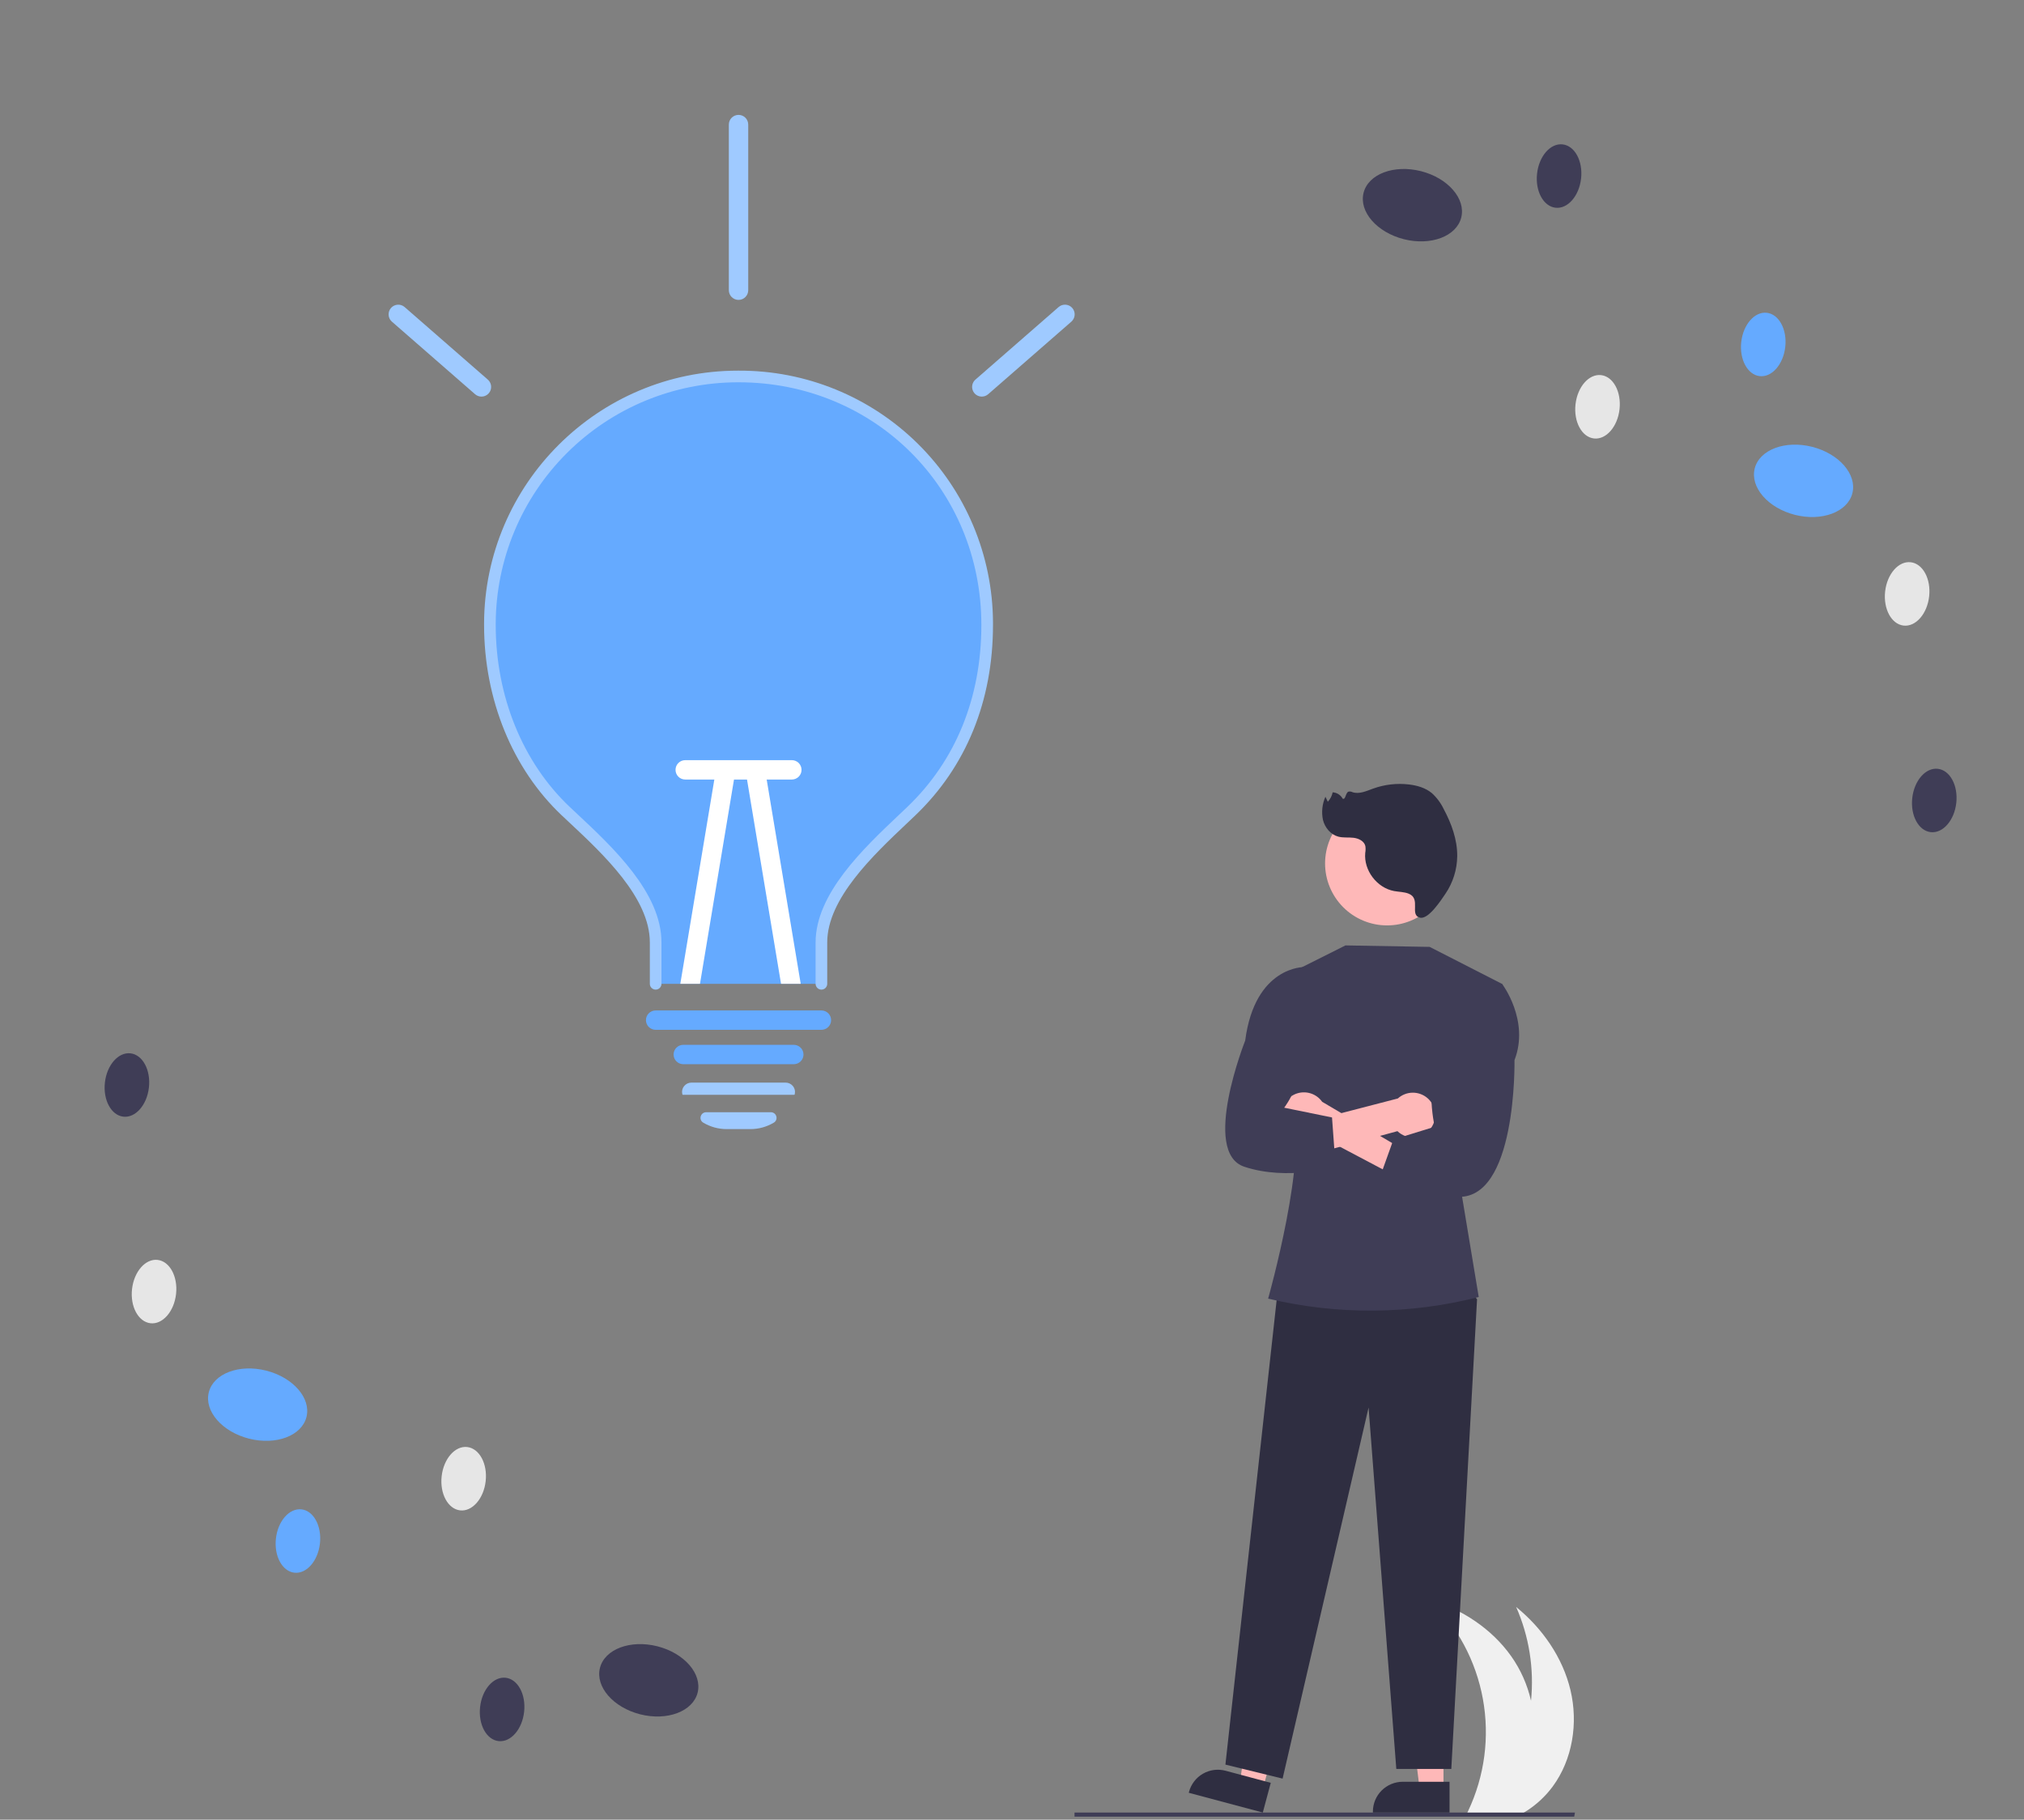 <svg width="525" height="472" viewBox="0 0 525 472" fill="none" xmlns="http://www.w3.org/2000/svg">
    <rect x="0" y="0" width="525" height="472" fill="#808080" stroke="none"/>
    <g clip-path="url(#clip0_36_315)">
        <path
            d="M402.723 463.433C400.854 465.95 398.538 468.101 395.889 469.78C395.326 470.136 394.747 470.473 394.159 470.785H380.314C380.48 470.453 380.641 470.116 380.797 469.78C385.09 460.728 386.436 450.56 384.646 440.704C382.856 430.849 378.021 421.802 370.819 414.834C379.187 417.417 386.922 422.452 391.981 429.593C394.44 433.071 396.188 436.998 397.126 441.151C397.962 432.845 396.633 424.465 393.269 416.824C400.063 422.347 405.354 429.91 407.37 438.423C409.387 446.94 407.923 456.393 402.723 463.433Z"
            fill="#F0F0F0" />
        <path d="M408.332 471.207H278.715V470.149H408.524L408.332 471.207Z" fill="#3F3D56" />
        <path
            d="M256.063 162.098C256.063 181.515 249.274 198.093 236.355 210.43C227.187 219.189 213.065 231.466 213.065 244.446V255.185H170.067V244.446C170.067 231.33 155.89 219.028 146.777 210.43C134.149 198.525 127.069 180.822 127.069 162.098V161.701C127.124 144.61 133.971 128.241 146.104 116.194C158.236 104.147 174.661 97.409 191.765 97.462C208.869 97.514 225.251 104.353 237.309 116.475C249.367 128.596 256.113 145.007 256.063 162.098Z"
            fill="#65AAFF" />
        <path
            d="M213.065 256.692C212.665 256.692 212.281 256.533 211.998 256.251C211.715 255.968 211.556 255.584 211.556 255.185V244.444C211.556 231.818 224.017 220.031 233.117 211.425C233.871 210.711 234.606 210.018 235.311 209.342C247.898 197.318 254.552 180.982 254.552 162.098C254.552 126.807 226.885 99.161 191.567 99.161H191.389C174.768 99.18 158.83 105.774 147.061 117.501C135.291 129.229 128.647 145.136 128.582 161.744V162.096C128.582 180.589 135.592 197.806 147.815 209.336C148.434 209.921 149.078 210.522 149.738 211.14C158.955 219.763 171.578 231.571 171.578 244.444V255.185C171.578 255.584 171.419 255.968 171.136 256.251C170.853 256.533 170.469 256.692 170.069 256.692C169.669 256.692 169.285 256.533 169.002 256.251C168.719 255.968 168.56 255.584 168.56 255.185V244.444C168.56 232.878 156.49 221.586 147.676 213.338C147.012 212.718 146.368 212.114 145.744 211.526C132.92 199.43 125.564 181.413 125.564 162.096V161.735C125.665 125.531 155.178 96.144 191.384 96.144H191.571C208.984 96.054 225.72 102.879 238.097 115.119C250.474 127.358 257.479 144.01 257.569 161.41C257.57 161.639 257.57 161.869 257.569 162.098C257.569 181.825 250.593 198.915 237.397 211.522C236.688 212.199 235.95 212.897 235.191 213.615C226.491 221.844 214.572 233.115 214.572 244.444V255.185C214.572 255.584 214.413 255.968 214.13 256.251C213.847 256.533 213.463 256.692 213.063 256.692H213.065Z"
            fill="#9FCAFF" />
        <path
            d="M205.899 276.037H177.234C176.567 276.037 175.927 275.772 175.456 275.301C174.984 274.83 174.719 274.191 174.719 273.524C174.719 272.858 174.984 272.219 175.456 271.748C175.927 271.276 176.567 271.012 177.234 271.012H205.899C206.566 271.012 207.206 271.276 207.677 271.748C208.149 272.219 208.414 272.858 208.414 273.524C208.414 274.191 208.149 274.83 207.677 275.301C207.206 275.772 206.566 276.037 205.899 276.037Z"
            fill="#65AAFF" />
        <path
            d="M194.649 292.871H188.48C186.337 292.872 184.234 292.29 182.398 291.187C182.125 291.029 181.914 290.783 181.799 290.49C181.683 290.197 181.669 289.874 181.76 289.572C181.842 289.262 182.026 288.989 182.281 288.794C182.535 288.599 182.848 288.494 183.169 288.496H199.96C200.281 288.494 200.593 288.599 200.848 288.794C201.103 288.989 201.286 289.262 201.369 289.572C201.46 289.874 201.446 290.197 201.33 290.49C201.214 290.783 201.003 291.029 200.731 291.187C198.895 292.29 196.792 292.873 194.649 292.871Z"
            fill="#9FCAFF" />
        <path
            d="M205.904 283.973L177.069 283.97L176.979 283.779C176.894 283.427 176.891 283.06 176.969 282.707C177.048 282.353 177.206 282.022 177.432 281.74C177.661 281.449 177.953 281.215 178.286 281.054C178.619 280.893 178.984 280.81 179.354 280.811H203.774C204.144 280.81 204.51 280.893 204.843 281.054C205.176 281.215 205.468 281.449 205.697 281.74C205.921 282.019 206.079 282.345 206.158 282.694C206.237 283.043 206.236 283.405 206.155 283.754L206.11 283.948L205.904 283.973Z"
            fill="#9FCAFF" />
        <path
            d="M124.882 102.872C124.274 102.872 123.686 102.652 123.229 102.252L101.635 83.417C101.14 82.977 100.839 82.359 100.798 81.698C100.756 81.038 100.978 80.387 101.413 79.888C101.849 79.39 102.464 79.083 103.125 79.035C103.785 78.987 104.439 79.201 104.942 79.632L126.536 98.466C126.922 98.803 127.196 99.249 127.321 99.745C127.446 100.241 127.417 100.763 127.237 101.242C127.057 101.721 126.735 102.134 126.314 102.425C125.893 102.716 125.394 102.872 124.882 102.872V102.872Z"
            fill="#9FCAFF" />
        <path
            d="M254.67 102.871C254.158 102.872 253.658 102.716 253.237 102.424C252.816 102.133 252.494 101.721 252.315 101.242C252.135 100.763 252.105 100.24 252.231 99.744C252.356 99.248 252.63 98.802 253.015 98.466L274.609 79.629C275.112 79.199 275.765 78.985 276.426 79.033C277.087 79.081 277.702 79.388 278.138 79.886C278.573 80.385 278.795 81.035 278.753 81.696C278.712 82.357 278.411 82.975 277.916 83.415L256.322 102.25C255.865 102.65 255.278 102.871 254.67 102.871Z"
            fill="#9FCAFF" />
        <path
            d="M213.065 267.119H170.066C169.399 267.119 168.76 266.855 168.288 266.384C167.817 265.912 167.552 265.273 167.552 264.607C167.552 263.94 167.817 263.301 168.288 262.83C168.76 262.359 169.399 262.094 170.066 262.094H213.065C213.731 262.094 214.371 262.359 214.843 262.83C215.314 263.301 215.579 263.94 215.579 264.607C215.579 265.273 215.314 265.912 214.843 266.384C214.371 266.855 213.731 267.119 213.065 267.119Z"
            fill="#65AAFF" />
        <path
            d="M190.51 201.48L181.568 255.184H176.464L185.546 200.656C185.656 199.998 186.022 199.411 186.565 199.023C187.108 198.635 187.782 198.479 188.441 198.588C189.099 198.697 189.687 199.064 190.075 199.606C190.463 200.148 190.619 200.822 190.51 201.48Z"
            fill="white" />
        <path
            d="M207.694 255.184H202.59L193.648 201.48C193.539 200.822 193.695 200.148 194.083 199.606C194.471 199.064 195.059 198.697 195.717 198.588C196.376 198.479 197.05 198.635 197.593 199.023C198.136 199.411 198.502 199.998 198.612 200.656L207.694 255.184Z"
            fill="white" />
        <path
            d="M175.224 199.686C175.224 199.02 175.489 198.381 175.96 197.91C176.432 197.439 177.072 197.174 177.738 197.174H205.395C206.061 197.174 206.701 197.439 207.173 197.91C207.644 198.381 207.909 199.02 207.909 199.686C207.909 200.353 207.644 200.992 207.173 201.463C206.701 201.934 206.061 202.199 205.395 202.199H177.738C177.072 202.199 176.432 201.934 175.96 201.463C175.489 200.992 175.224 200.353 175.224 199.686Z"
            fill="white" />
        <path
            d="M191.567 77.79C190.9 77.79 190.26 77.525 189.788 77.054C189.317 76.583 189.052 75.944 189.052 75.278V32.312C189.052 31.646 189.317 31.007 189.788 30.535C190.26 30.064 190.9 29.8 191.567 29.8C192.233 29.8 192.873 30.064 193.345 30.535C193.816 31.007 194.081 31.646 194.081 32.312V75.278C194.081 75.944 193.816 76.583 193.345 77.054C192.873 77.525 192.233 77.79 191.567 77.79Z"
            fill="#9FCAFF" />
        <path
            d="M155.619 432.631C154.386 437.503 159.057 442.89 166.052 444.665C173.048 446.44 179.718 443.929 180.952 439.058C182.185 434.186 177.514 428.798 170.518 427.024C163.523 425.249 156.852 427.759 155.619 432.631Z"
            fill="#3F3D56" />
        <path
            d="M54.161 361.129C52.928 366.001 57.599 371.389 64.595 373.163C71.59 374.938 78.261 372.428 79.494 367.556C80.727 362.685 76.056 357.297 69.061 355.522C62.065 353.747 55.395 356.258 54.161 361.129Z"
            fill="#65AAFF" />
        <path
            d="M34.247 334.376C33.741 338.913 35.886 342.877 39.039 343.23C42.192 343.583 45.159 340.19 45.666 335.653C46.172 331.115 44.026 327.151 40.873 326.798C37.72 326.446 34.754 329.838 34.247 334.376Z"
            fill="#E6E6E6" />
        <path
            d="M27.211 280.795C26.704 285.333 28.85 289.297 32.003 289.649C35.156 290.002 38.123 286.61 38.629 282.072C39.136 277.535 36.99 273.571 33.837 273.218C30.684 272.865 27.717 276.258 27.211 280.795Z"
            fill="#3F3D56" />
        <path
            d="M114.56 382.913C114.053 387.45 116.199 391.414 119.352 391.767C122.505 392.12 125.472 388.727 125.978 384.19C126.484 379.652 124.339 375.688 121.186 375.335C118.033 374.983 115.066 378.375 114.56 382.913Z"
            fill="#E6E6E6" />
        <path
            d="M71.569 399.08C71.062 403.618 73.208 407.582 76.361 407.935C79.514 408.287 82.481 404.895 82.987 400.357C83.494 395.82 81.348 391.856 78.195 391.503C75.042 391.15 72.076 394.543 71.569 399.08Z"
            fill="#65AAFF" />
        <path
            d="M124.532 442.761C124.025 447.299 126.171 451.263 129.324 451.615C132.477 451.968 135.444 448.576 135.95 444.038C136.457 439.501 134.311 435.537 131.158 435.184C128.005 434.831 125.038 438.224 124.532 442.761Z"
            fill="#3F3D56" />
        <path d="M374.419 464.177H368.254L365.321 440.414H374.42L374.419 464.177Z" fill="#FEB8B8" />
        <path
            d="M375.991 470.149H356.111V469.898C356.111 467.848 356.926 465.881 358.377 464.431C359.828 462.981 361.796 462.167 363.848 462.166H375.991L375.991 470.149Z"
            fill="#2F2E41" />
        <path d="M327.58 463.974L321.623 462.383L324.932 438.669L333.723 441.018L327.58 463.974Z" fill="#FEB8B8" />
        <path
            d="M327.555 470.149L308.35 465.018L308.414 464.775C308.945 462.794 310.241 461.104 312.017 460.078C313.794 459.052 315.906 458.773 317.889 459.302L329.619 462.437L327.555 470.149Z"
            fill="#2F2E41" />
        <path
            d="M377.965 331.004L383.13 336.999L376.451 458.831H362.184L354.993 365.086L332.69 461.345L317.858 457.71L331.344 335.447L377.965 331.004Z"
            fill="#2F2E41" />
        <path
            d="M334.792 252.347L348.997 245.225L370.842 245.609L389.64 255.221L378.944 308.597L383.565 336.427C365.707 340.977 347.012 341.131 329.083 336.875L328.94 336.841C328.94 336.841 339.558 299.194 335.038 287.705L334.792 252.347Z"
            fill="#3F3D56" />
        <path
            d="M375.887 223.9C375.871 219.641 374.165 215.563 371.143 212.56C368.121 209.556 364.03 207.874 359.768 207.882C355.505 207.89 351.421 209.587 348.41 212.602C345.399 215.616 343.708 219.701 343.708 223.96C343.708 228.219 345.399 232.303 348.41 235.318C351.421 238.332 355.505 240.029 359.768 240.037C364.03 240.045 368.121 238.363 371.143 235.36C374.165 232.357 375.871 228.278 375.887 224.019V223.9Z"
            fill="#FEB8B8" />
        <path
            d="M332.832 291.262C333.137 292.047 333.611 292.755 334.221 293.337C334.83 293.919 335.559 294.36 336.358 294.63C337.156 294.899 338.004 294.991 338.841 294.897C339.679 294.804 340.485 294.529 341.205 294.09L370.048 309.326L370.982 302.305L342.955 285.791C342.138 284.632 340.923 283.813 339.542 283.489C338.161 283.165 336.709 283.359 335.461 284.033C334.213 284.708 333.256 285.816 332.771 287.149C332.287 288.481 332.308 289.945 332.831 291.262H332.832Z"
            fill="#FEB8B8" />
        <path
            d="M371.268 292.476C370.798 293.175 370.18 293.762 369.458 294.197C368.736 294.631 367.928 294.902 367.09 294.991C366.252 295.079 365.405 294.983 364.608 294.709C363.811 294.435 363.084 293.99 362.478 293.405L330.996 301.965L331.27 293.051L362.587 284.924C363.638 283.972 365.002 283.438 366.421 283.424C367.84 283.41 369.215 283.916 370.285 284.847C371.355 285.779 372.046 287.069 372.227 288.476C372.408 289.882 372.067 291.306 371.267 292.477L371.268 292.476Z"
            fill="#FEB8B8" />
        <path
            d="M383.502 255.607L389.64 255.223C389.64 255.223 396.826 264.698 392.84 274.98C392.84 274.98 393.531 311.915 377.614 310.397C361.698 308.88 356.668 308.88 356.668 308.88L361.446 295.563L372.134 292.266C372.134 292.266 368.84 277.746 375.075 271.705L383.502 255.607Z"
            fill="#3F3D56" />
        <path
            d="M339.18 255.283L338.312 250.839C338.312 250.839 325.518 250.538 322.989 269.91C322.989 269.91 311.484 298.902 322.76 302.635C334.037 306.368 346.442 302.635 346.442 302.635L345.508 289.849L333.101 287.32C333.101 287.32 339.511 279.034 336.02 271.846L339.18 255.283Z"
            fill="#3F3D56" />
        <path
            d="M365.368 231.795C364.185 231.331 362.874 231.355 361.624 231.126C357.151 230.303 353.702 225.746 354.126 221.222C354.233 220.635 354.243 220.036 354.155 219.446C353.846 218.155 352.41 217.462 351.09 217.308C349.771 217.153 348.408 217.351 347.125 217.008C345.144 216.478 343.663 214.672 343.162 212.685C342.734 210.664 342.957 208.56 343.799 206.673L344.415 207.955C345.055 207.276 345.492 206.431 345.675 205.517C346.213 205.546 346.734 205.712 347.189 206C347.644 206.288 348.017 206.688 348.273 207.161C349.068 207.516 348.971 205.701 349.764 205.342C350.121 205.256 350.497 205.305 350.82 205.479C352.566 206.065 354.419 205.186 356.149 204.557C359.147 203.47 362.358 203.103 365.524 203.486C367.628 203.743 369.751 204.364 371.388 205.707C372.682 206.878 373.733 208.29 374.484 209.865C376.504 213.638 378.026 217.8 377.985 222.081C377.944 225.585 376.865 228.998 374.885 231.89C373.853 233.39 370.519 238.595 368.304 238.022C365.521 237.304 368.7 233.101 365.368 231.795Z"
            fill="#2F2E41" />
        <path
            d="M379.026 56.434C380.259 51.563 375.588 46.175 368.593 44.4C361.598 42.625 354.927 45.136 353.694 50.008C352.46 54.879 357.132 60.267 364.127 62.041C371.122 63.816 377.793 61.306 379.026 56.434Z"
            fill="#3F3D56" />
        <path
            d="M480.484 127.936C481.717 123.064 477.046 117.676 470.051 115.902C463.056 114.127 456.385 116.638 455.152 121.509C453.918 126.381 458.59 131.769 465.585 133.543C472.58 135.318 479.251 132.807 480.484 127.936Z"
            fill="#65AAFF" />
        <path
            d="M500.398 154.69C500.905 150.152 498.759 146.188 495.606 145.835C492.453 145.482 489.486 148.875 488.98 153.412C488.473 157.95 490.619 161.914 493.772 162.267C496.925 162.619 499.892 159.227 500.398 154.69Z"
            fill="#E6E6E6" />
        <path
            d="M507.434 208.27C507.941 203.733 505.795 199.768 502.642 199.416C499.489 199.063 496.522 202.455 496.016 206.993C495.509 211.53 497.655 215.495 500.808 215.847C503.961 216.2 506.928 212.808 507.434 208.27Z"
            fill="#3F3D56" />
        <path
            d="M420.086 106.153C420.592 101.615 418.447 97.651 415.294 97.298C412.14 96.946 409.174 100.338 408.667 104.876C408.161 109.413 410.306 113.377 413.459 113.73C416.613 114.083 419.579 110.69 420.086 106.153Z"
            fill="#E6E6E6" />
        <path
            d="M463.076 89.985C463.583 85.448 461.437 81.484 458.284 81.131C455.131 80.778 452.164 84.171 451.658 88.708C451.151 93.246 453.297 97.21 456.45 97.562C459.603 97.915 462.57 94.523 463.076 89.985Z"
            fill="#65AAFF" />
        <path
            d="M410.113 46.304C410.62 41.767 408.474 37.803 405.321 37.45C402.168 37.097 399.201 40.49 398.695 45.027C398.188 49.565 400.334 53.529 403.487 53.882C406.64 54.234 409.607 50.842 410.113 46.304Z"
            fill="#3F3D56" />
    </g>
    <defs>
        <clipPath id="clip0_36_315">
            <rect width="525" height="471.536" fill="white" />
        </clipPath>
    </defs>
</svg>